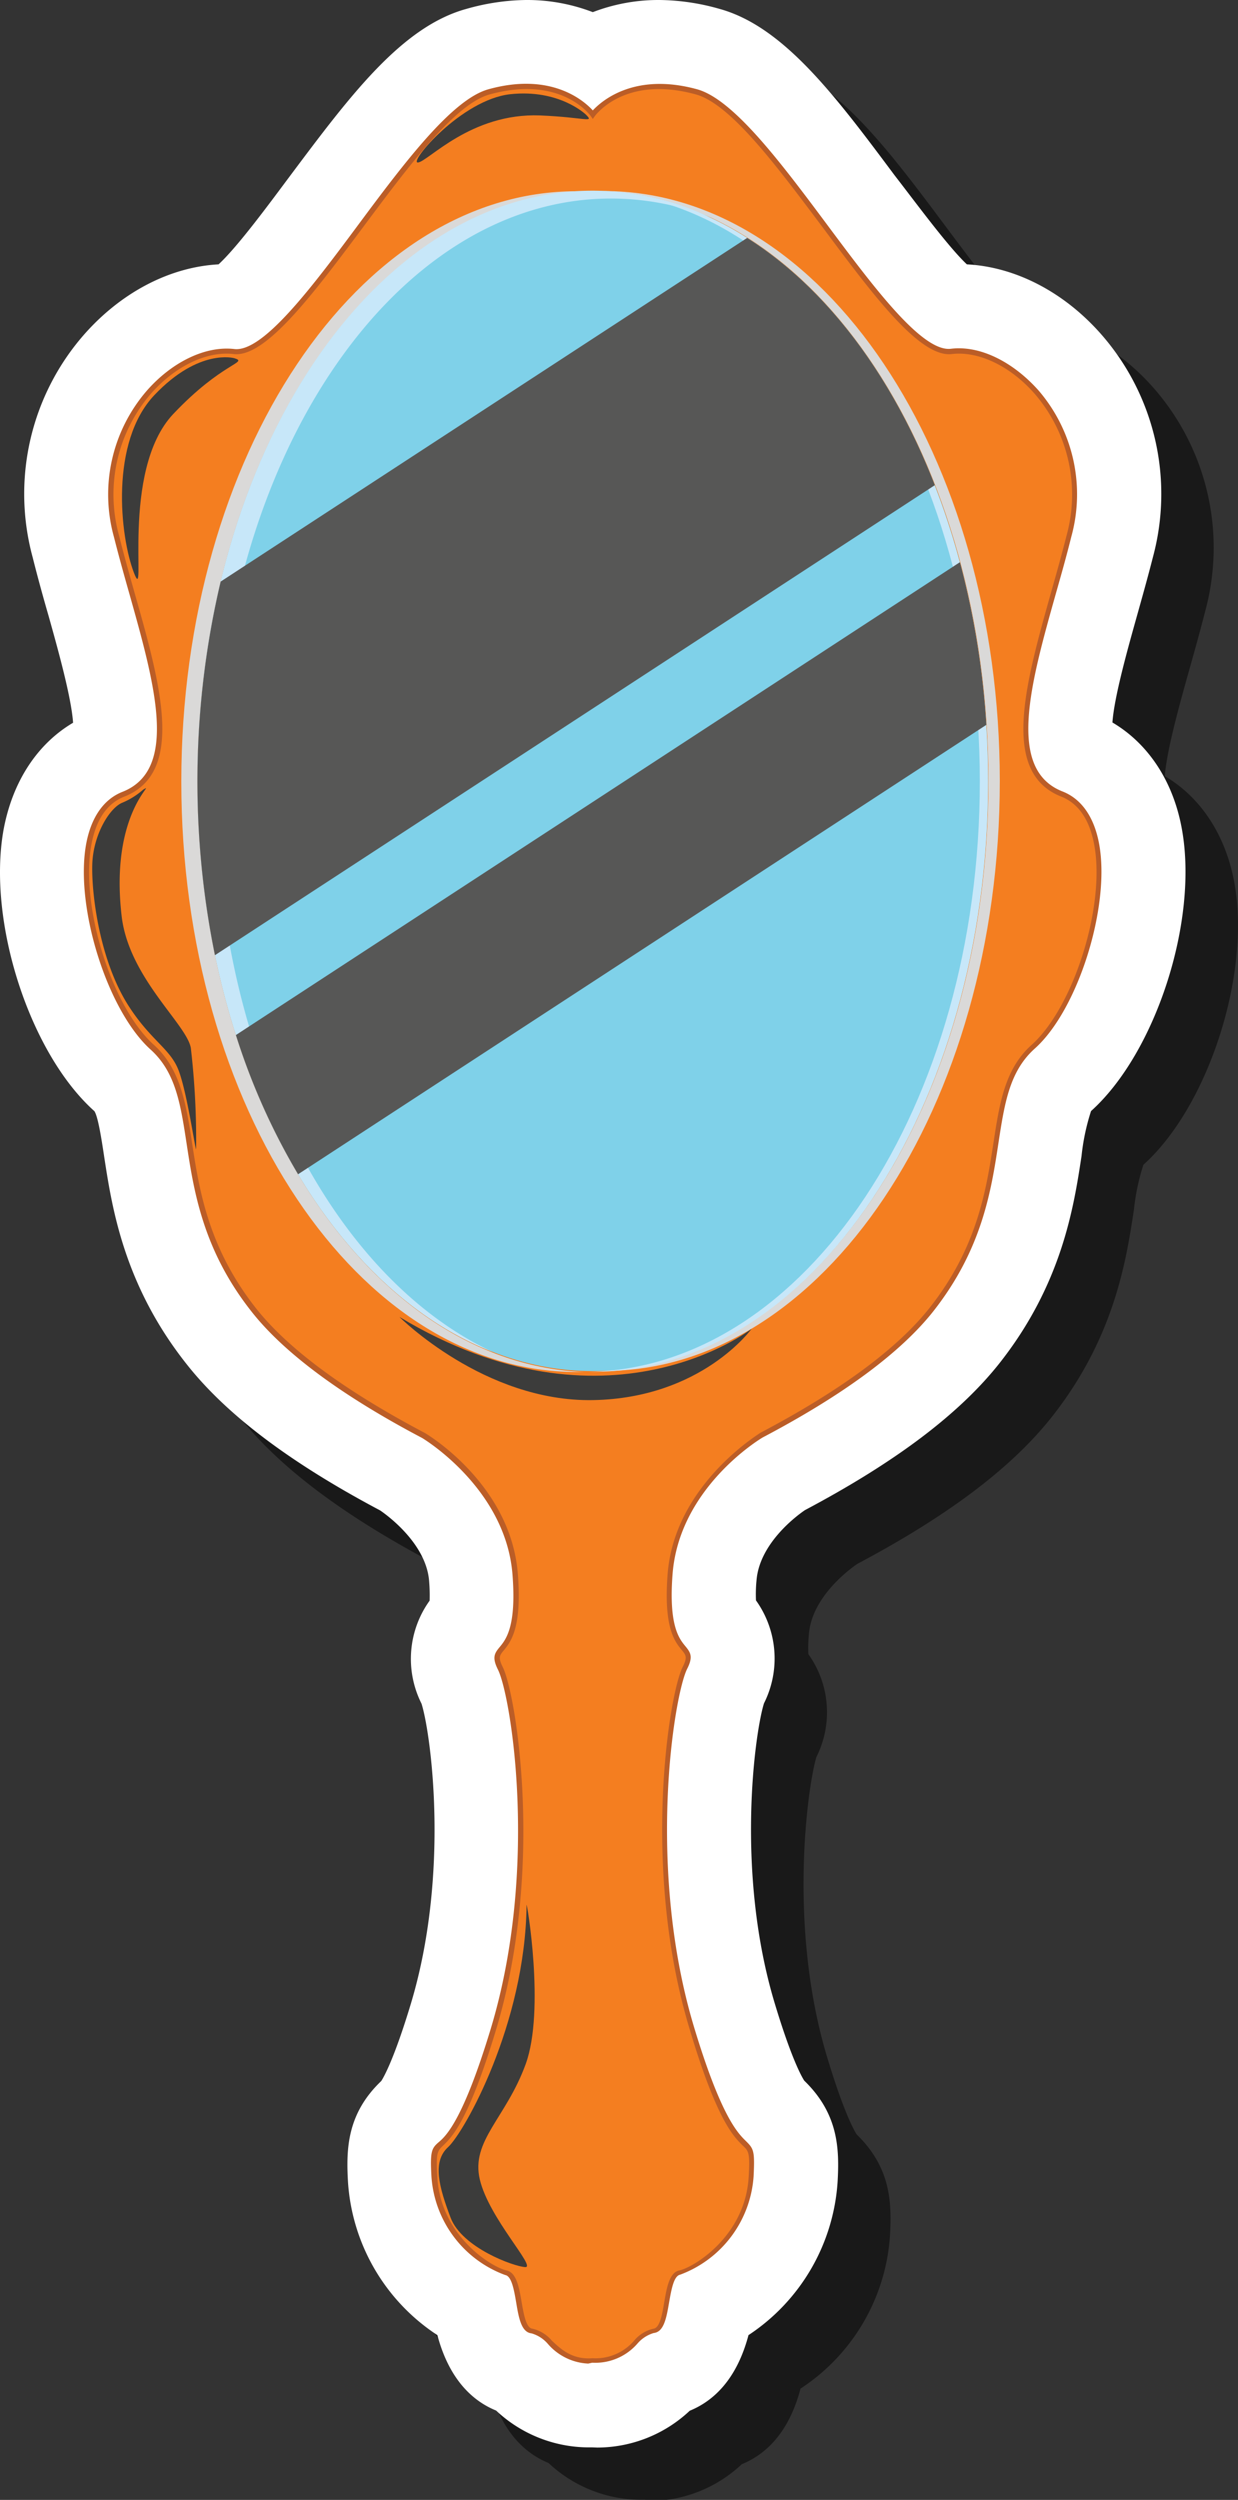 <svg xmlns="http://www.w3.org/2000/svg" width="140.59" height="283.7" viewBox="0 0 140.59 283.7">
  <rect x="0" y="0" width="140.59" height="283.7" fill="#333333" stroke="none"/>
  <defs>
    <style>
      .cls-1 {
        isolation: isolate;
      }

      .cls-2 {
        opacity: 0.5;
      }

      .cls-3 {
        fill: #fff;
      }

      .cls-4 {
        fill: #f47e20;
      }

      .cls-5 {
        fill: #bb5d27;
      }

      .cls-6 {
        fill: #7fd1e9;
      }

      .cls-7 {
        fill: #dad9d8;
      }

      .cls-7, .cls-8 {
        mix-blend-mode: multiply;
      }

      .cls-8 {
        fill: #c7e7f9;
      }

      .cls-9 {
        fill: #575756;
      }

      .cls-10, .cls-9 {
        mix-blend-mode: screen;
      }

      .cls-10 {
        fill: #3c3c3b;
      }
    </style>
  </defs>
  <g class="cls-1">
    <g id="Layer_1" data-name="Layer 1">
      <g>
        <path class="cls-2" d="M73.25,283.69h-.49a15.42,15.42,0,0,1-10.47-4.18c-2.68-1.1-5.33-3.53-6.67-8.58a22.56,22.56,0,0,1-10.15-17.37c-.22-3.78-.11-7.77,3.78-11.48.26-.4,1.44-2.42,3.35-8.74,4.47-14.81,2.28-30.75,1.22-34.08a11.31,11.31,0,0,1,.92-11.69,19.32,19.32,0,0,0-.06-2.24c-.33-4.21-4.72-7.43-5.56-8-10.28-5.45-17.48-10.89-22-16.63-7.11-9-8.45-17.74-9.34-23.52-.29-1.91-.69-4.53-1.11-5.16-7.33-6.54-12.16-21.46-10.3-31.88,1-5.43,3.8-9.75,7.9-12.17-.19-2.92-1.77-8.51-2.77-12.08-.58-2-1.24-4.37-1.82-6.69A27.45,27.45,0,0,1,15.47,44c4.24-4.82,9.77-7.7,15.3-8,2.15-2.08,5.85-7,8.19-10.17C45.75,16.75,51.6,8.9,58.91,6.9a25.72,25.72,0,0,1,6.78-1,20.81,20.81,0,0,1,7.58,1.38A20.81,20.81,0,0,1,80.85,6a25.72,25.72,0,0,1,6.78,1c7.3,2,13.15,9.84,19.93,18.92,2.37,3.17,6.06,8.11,8.2,10.17,5.54.29,11.07,3.16,15.3,8a27.48,27.48,0,0,1,5.82,25.22c-.58,2.28-1.24,4.63-1.82,6.69-1,3.57-2.58,9.16-2.78,12.08,4.11,2.42,6.94,6.74,7.91,12.17,1.86,10.42-3,25.34-10.34,31.93a24.93,24.93,0,0,0-1.08,5.11c-.88,5.79-2.22,14.52-9.33,23.52-4.55,5.75-11.77,11.2-22.07,16.66-.75.51-5.18,3.68-5.51,8a15.71,15.71,0,0,0-.06,2.25,11.33,11.33,0,0,1,.91,11.68c-1,3.34-3.25,19.27,1.23,34.08,1.91,6.33,3.09,8.34,3.34,8.74,3.89,3.77,4,7.73,3.79,11.48a22.52,22.52,0,0,1-10.16,17.37c-1.33,5.06-4,7.49-6.67,8.58a15.39,15.39,0,0,1-10.5,4.18Z"/>
        <path class="cls-3" d="M67.29,277.74H66.8a15.41,15.41,0,0,1-10.46-4.18C53.65,272.47,51,270,49.67,265a22.52,22.52,0,0,1-10.15-17.36c-.22-3.78-.11-7.77,3.78-11.48.26-.4,1.44-2.42,3.35-8.74,4.47-14.81,2.28-30.75,1.22-34.08a11.31,11.31,0,0,1,.92-11.69,19.29,19.29,0,0,0-.06-2.24c-.33-4.22-4.72-7.43-5.56-8-10.28-5.45-17.48-10.89-22-16.63-7.12-9-8.45-17.74-9.34-23.52-.29-1.92-.69-4.53-1.11-5.16C3.37,119.53-1.46,104.61.4,94.19c1-5.44,3.8-9.75,7.9-12.17-.2-2.92-1.77-8.51-2.77-12.08-.58-2-1.24-4.37-1.82-6.69A27.44,27.44,0,0,1,9.52,38c4.23-4.82,9.76-7.7,15.3-8C27,28,30.67,23,33,19.88,39.8,10.8,45.65,3,53,1A25.7,25.7,0,0,1,59.73,0a20.82,20.82,0,0,1,7.59,1.38A20.81,20.81,0,0,1,74.9,0a25.72,25.72,0,0,1,6.78,1c7.3,2,13.15,9.84,19.93,18.92C104,23,107.67,28,109.8,30c5.54.29,11.08,3.16,15.31,8a27.48,27.48,0,0,1,5.82,25.22c-.58,2.28-1.24,4.62-1.82,6.69-1,3.57-2.58,9.16-2.78,12.08,4.1,2.42,6.94,6.73,7.9,12.17,1.86,10.42-3,25.34-10.33,31.93a24.93,24.93,0,0,0-1.08,5.11c-.88,5.78-2.22,14.52-9.33,23.52-4.55,5.74-11.77,11.19-22.07,16.65-.76.51-5.18,3.69-5.51,8a15.71,15.71,0,0,0-.06,2.25,11.33,11.33,0,0,1,.91,11.68c-1.05,3.34-3.25,19.27,1.23,34.08,1.91,6.33,3.08,8.34,3.34,8.74,3.89,3.77,4,7.73,3.79,11.48A22.6,22.6,0,0,1,85,265c-1.34,5.06-4,7.49-6.67,8.58a15.39,15.39,0,0,1-10.5,4.18Z"/>
        <g>
          <path class="cls-4" d="M120.62,90.12c-8-3.16-2.38-16.71.79-29.27s-6.63-21.75-13.35-21-20.67-27.2-29-29.47S67.32,13,67.32,13s-3.46-4.84-11.77-2.57-22.25,30.26-29,29.47-16.52,8.4-13.35,21S22,87,14,90.12,10.76,113,17.28,118.8s1.49,17.1,11.57,29.86C33.16,154.1,40.79,159,48.13,162.9h0s9.6,5.63,10.39,15.72-3.27,7.52-1.68,10.68,4.64,22.94-.8,40.94-7.12,10-6.72,16.81,6.23,10.48,8.11,10.88,1.09,6.42,3,6.62,3,3.66,6.92,3.36c4,.3,5-3.16,6.92-3.36s1.09-6.23,3-6.62,7.71-4.06,8.1-10.88-1.28,1.18-6.72-16.81-2.37-37.78-.79-40.94-2.47-.59-1.68-10.68S86.5,162.9,86.5,162.9h0c7.34-3.87,15-8.8,19.28-14.24,10.09-12.76,5-24,11.57-29.86S128.62,93.28,120.62,90.12Z"/>
          <path class="cls-5" d="M66.8,268.23A6.44,6.44,0,0,1,62.22,266a3.85,3.85,0,0,0-1.86-1.2c-1.16-.12-1.45-1.76-1.74-3.5-.24-1.39-.51-3-1.25-3.12A12.83,12.83,0,0,1,49,247.07c-.17-2.94,0-3.27.86-4s2.79-2.66,5.88-12.87c5.5-18.21,2.28-37.78.81-40.72-.69-1.38-.4-1.85.19-2.56.72-.87,1.92-2.34,1.46-8.23-.77-9.81-10.15-15.43-10.24-15.49-9.14-4.81-15.66-9.63-19.36-14.31-5.55-7-6.58-13.69-7.4-19.05-.7-4.58-1.25-8.19-4.14-10.77C12.2,114.65,8.51,103,9.77,95.86c.55-3.08,2-5.16,4.14-6,6.4-2.52,3.67-12.22.78-22.48-.6-2.11-1.21-4.3-1.75-6.44a18,18,0,0,1,3.74-16.61c2.89-3.29,6.69-5.1,9.93-4.72s8.75-6.93,14-14S51.33,11.27,55.47,10.13c7.2-2,10.91,1.37,11.85,2.4.93-1,4.64-4.37,11.84-2.4,4.15,1.14,9.58,8.41,14.83,15.45s10.75,14.4,14,14,7,1.43,9.94,4.72a18.07,18.07,0,0,1,3.73,16.61c-.53,2.14-1.15,4.33-1.75,6.44-2.89,10.26-5.62,20,.78,22.48,2.16.86,3.59,2.94,4.14,6,1.27,7.1-2.42,18.79-7.31,23.16-2.88,2.58-3.44,6.19-4.14,10.77-.82,5.36-1.84,12-7.39,19.05-3.7,4.68-10.22,9.5-19.38,14.32-.37.22-9.46,5.72-10.23,15.48-.46,5.89.75,7.36,1.47,8.23.58.71.88,1.18.18,2.56-1.47,2.94-4.69,22.51.81,40.72,3.09,10.21,5,12,5.88,12.87s1,1.11.86,4a12.84,12.84,0,0,1-8.34,11.15c-.74.15-1,1.73-1.25,3.12-.3,1.74-.58,3.38-1.75,3.5a3.87,3.87,0,0,0-1.85,1.2,6.34,6.34,0,0,1-5.13,2.17Zm.49-.61a5.79,5.79,0,0,0,4.73-2,4,4,0,0,1,2.19-1.35c.72-.08,1-1.64,1.22-3,.29-1.66.58-3.37,1.71-3.61,1.56-.32,7.48-3.81,7.88-10.6.16-2.78,0-2.95-.68-3.58-1-1-2.9-2.76-6-13.13C72.76,212,76,192.15,77.53,189.17c.56-1.11.37-1.33-.11-1.92-.78-.95-2.08-2.52-1.6-8.65.8-10.13,10.44-15.9,10.53-16,9.1-4.79,15.55-9.55,19.2-14.16C111,141.57,112,135,112.82,129.7c.69-4.51,1.29-8.4,4.33-11.12,4.77-4.27,8.37-15.68,7.13-22.62-.52-2.91-1.79-4.78-3.77-5.56-6.9-2.73-4.1-12.67-1.14-23.2.6-2.11,1.21-4.29,1.75-6.42a17.51,17.51,0,0,0-3.61-16.08c-2.76-3.15-6.37-4.88-9.42-4.52-3.63.43-8.94-6.7-14.57-14.25C88.32,19,83,11.79,79,10.71,71,8.52,67.7,13,67.56,13.16l-.24.34-.24-.34c-.14-.19-3.46-4.64-11.45-2.45-4,1.08-9.32,8.27-14.51,15.22-5.64,7.55-11,14.68-14.58,14.25-3.05-.36-6.66,1.37-9.42,4.52a17.5,17.5,0,0,0-3.6,16.08c.53,2.13,1.15,4.31,1.74,6.42,3,10.53,5.77,20.47-1.13,23.2-2,.78-3.25,2.65-3.77,5.56-1.24,6.94,2.35,18.35,7.12,22.62,3,2.72,3.64,6.61,4.33,11.12.81,5.29,1.82,11.87,7.27,18.78,3.65,4.61,10.11,9.37,19.19,14.15.41.25,9.75,5.89,10.54,16,.48,6.13-.82,7.7-1.59,8.65-.49.59-.67.81-.12,1.92,1.49,3,4.78,22.79-.77,41.15-3.13,10.37-5,12.16-6,13.13-.66.63-.83.8-.67,3.58.39,6.79,6.31,10.28,7.87,10.6,1.13.24,1.43,1.95,1.71,3.61.24,1.38.51,2.94,1.23,3a4.08,4.08,0,0,1,2.19,1.35C63.73,266.63,65,267.8,67.29,267.62Z"/>
          <ellipse class="cls-6" cx="67.32" cy="88.64" rx="44.89" ry="66.96"/>
          <path class="cls-7" d="M68.6,21.68H68c24.5.51,44.25,30.29,44.25,67S92.46,155.07,68,155.58h.64c24.8,0,44.9-30,44.9-66.95S93.4,21.68,68.6,21.68Z"/>
          <path class="cls-8" d="M67.32,21.68h-.47c24.57.37,44.42,30.2,44.42,67s-19.85,66.57-44.42,67h.47c24.79,0,44.89-30,44.89-66.95S92.11,21.68,67.32,21.68Z"/>
          <path class="cls-7" d="M22.42,88.64c0-36.51,19.6-66.2,44-66.94l-.94,0c-24.8,0-44.89,30-44.89,67s20.09,67,44.89,67h.94C42,154.83,22.42,125.15,22.42,88.64Z"/>
          <path class="cls-8" d="M24.5,89.53c0-37,20.1-67,44.89-67a31.13,31.13,0,0,1,11.39,2.18,31.41,31.41,0,0,0-13.46-3.07c-24.8,0-44.9,30-44.9,67,0,31.11,14.23,57.26,33.51,64.78C37.71,144.89,24.5,119.51,24.5,89.53Z"/>
          <path class="cls-9" d="M84.85,27,25.06,66a98.72,98.72,0,0,0-.65,42.4l81.75-53.34C101.3,42.58,93.83,32.67,84.85,27Z"/>
          <path class="cls-9" d="M33.85,133.26l78.16-51a94.9,94.9,0,0,0-3-18.46L26.79,117.46A75.42,75.42,0,0,0,33.85,133.26Z"/>
          <path class="cls-10" d="M66.53,13s-3-2.91-8.57-2.31-11.64,7.86-10.49,7.75,6-5.64,13.86-5.34C66.5,13.32,67.53,14,66.53,13Z"/>
          <path class="cls-10" d="M26.61,40.65s-4-1.16-9.07,4.18-3.93,16-2.33,20.17-1.64-11.53,4.45-18C25.26,41.08,28.27,41.16,26.61,40.65Z"/>
          <path class="cls-10" d="M59.8,216.18c0-.5,2.13,11.93-.1,18.06s-6.25,8.7-5.21,13.1,6.45,10,5.16,9.94-7.19-2.2-8.48-5.61-2.12-6.33-.29-8S59.65,229.73,59.8,216.18Z"/>
          <path class="cls-10" d="M16.26,89.61a8.61,8.61,0,0,1-2.38,1.49c-1.43.59-3.3,3.62-3.4,7s.84,11,4.18,16.14c2.51,3.87,4.67,4.77,5.61,7.2s1.81,8.45,2,9a90.17,90.17,0,0,0-.6-11.52c-.49-2.72-7.07-8-7.86-15C12.44,92.05,17.93,88.62,16.26,89.61Z"/>
          <path class="cls-10" d="M45.36,149.45s9.65,9.67,22,9.44,18-8.1,18-8.1S68.94,163.64,45.36,149.45Z"/>
        </g>
      </g>
    </g>
  </g>
</svg>

